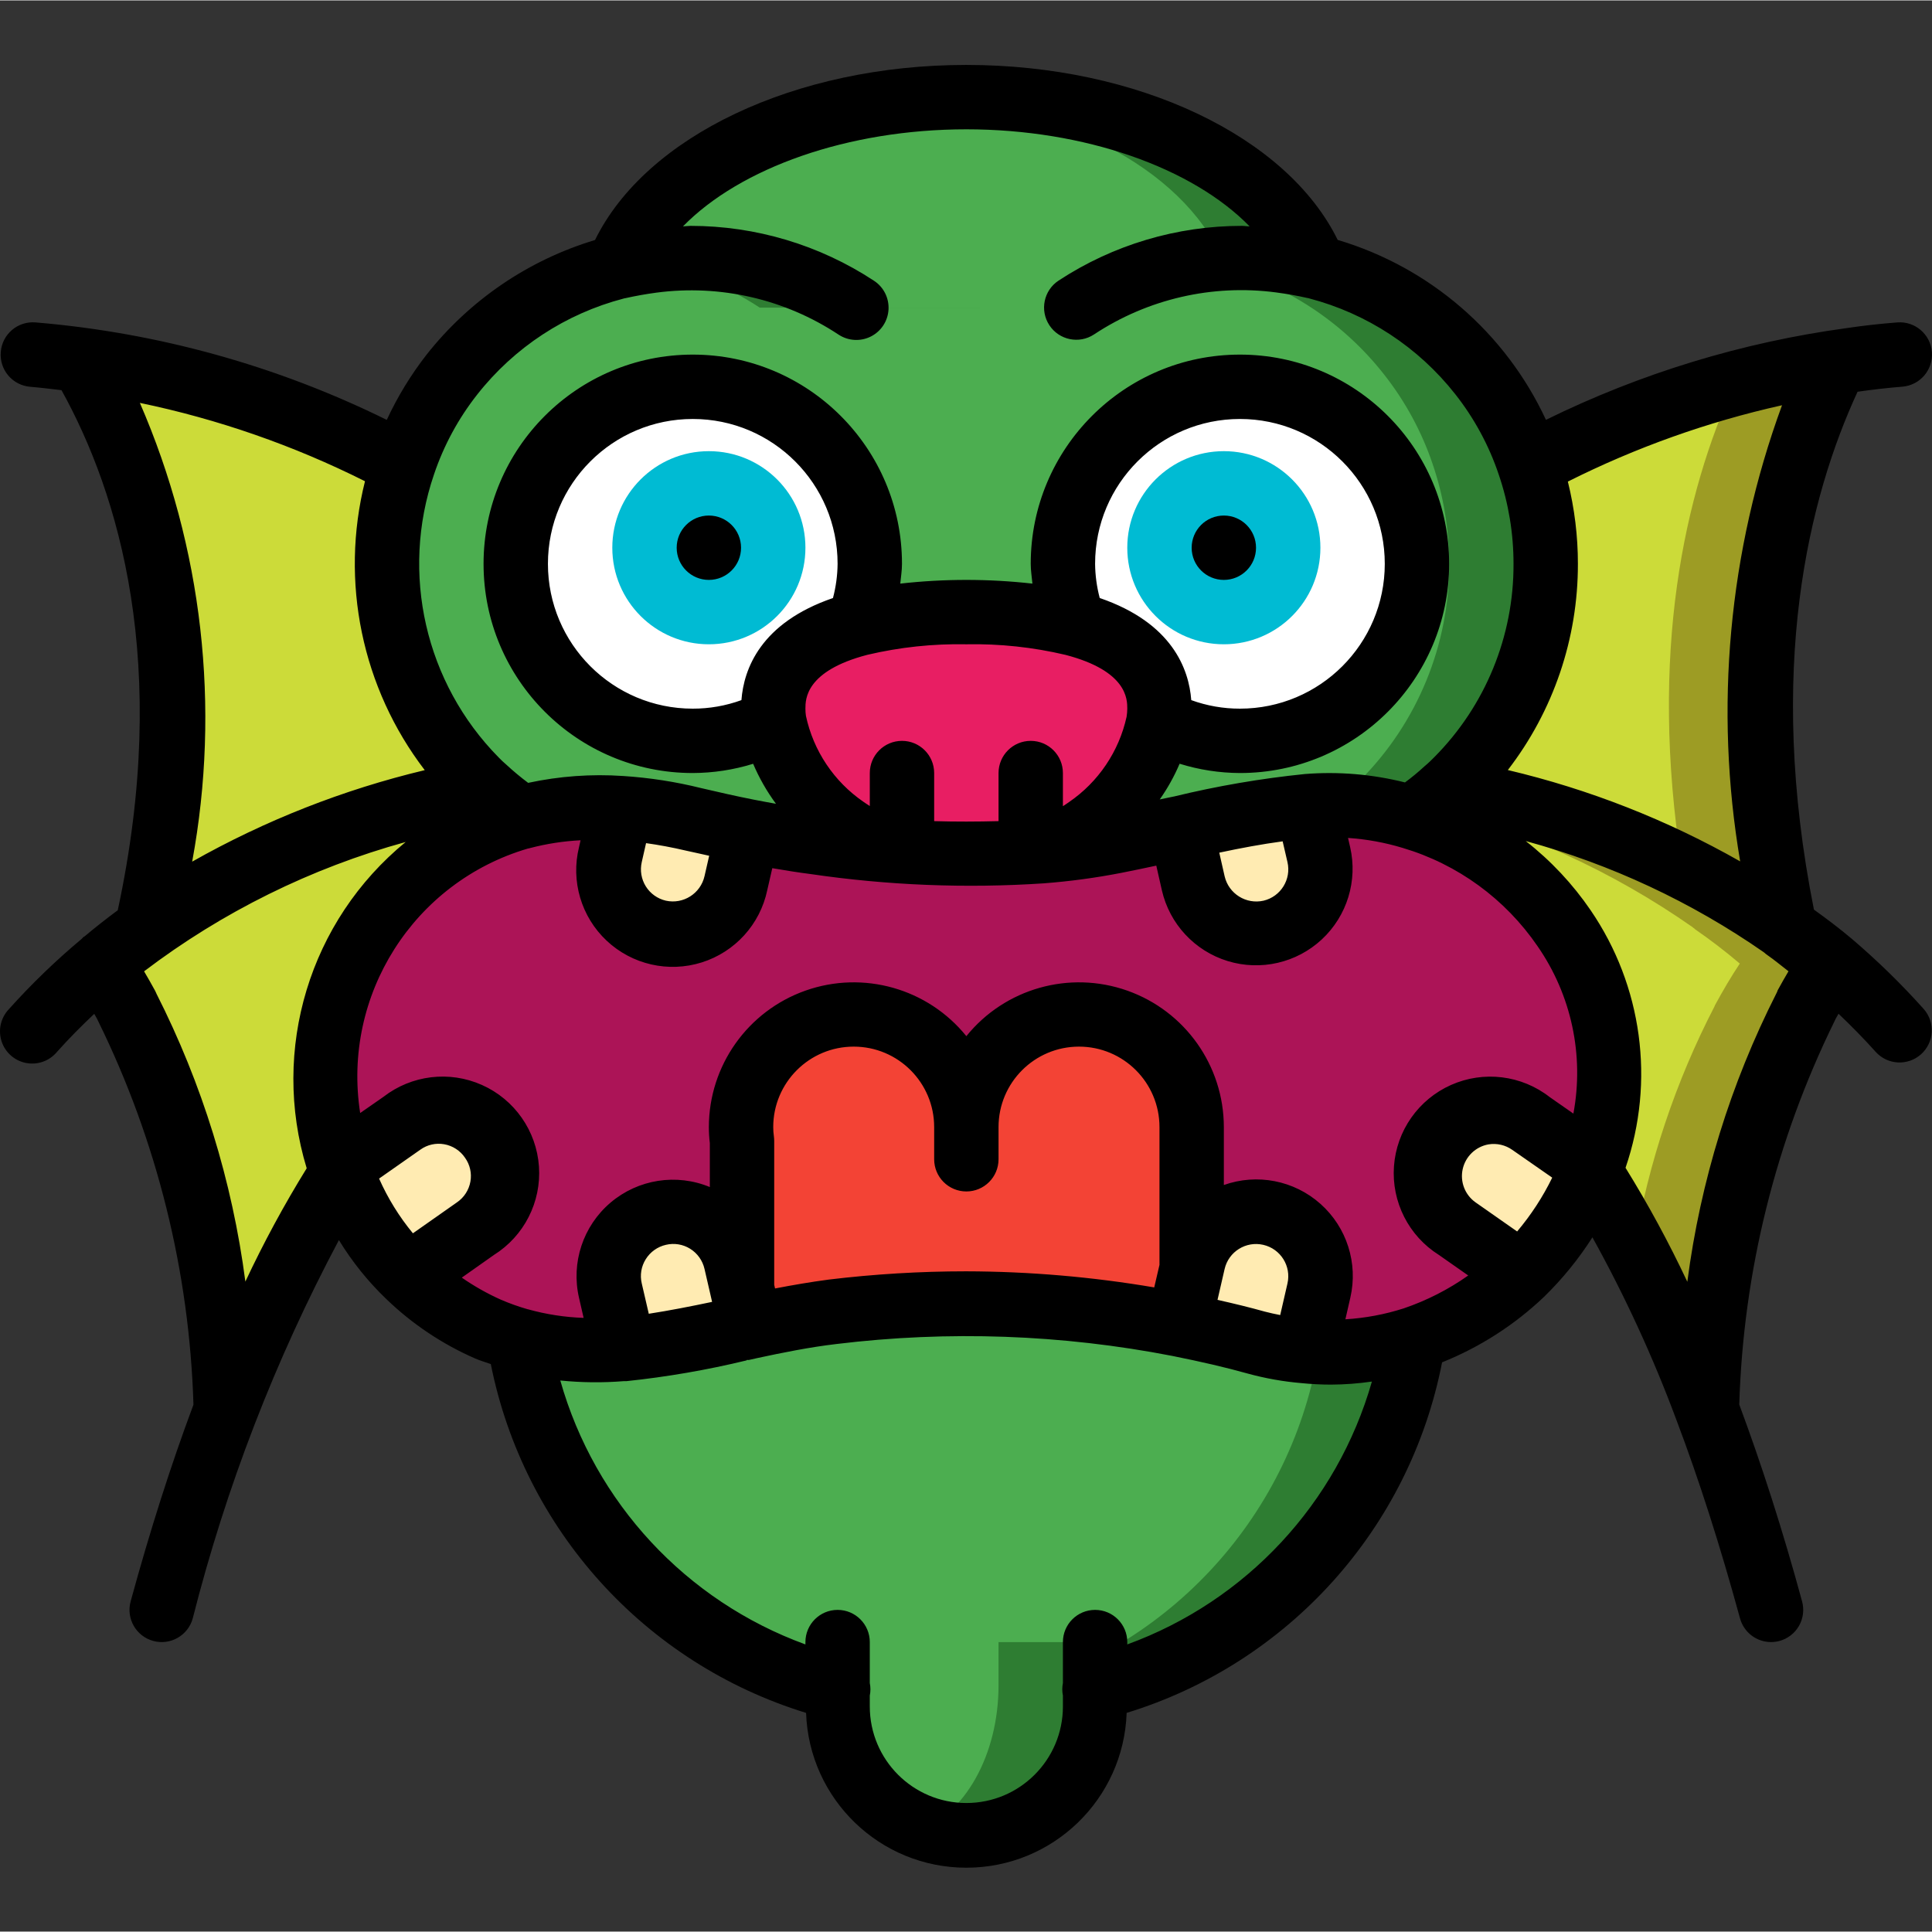 <svg height="512pt" viewBox="0 -17 512.215 512" width="512pt" xmlns="http://www.w3.org/2000/svg"><rect x="0" y="-17" width="512.215" height="512" fill="#333333" stroke="none"/><path d="m128.883 192.277c-1.363.258-2.73.512-4.094.855-30.84 5.746-60.105 17.992-85.848 35.926 16.215-71.766.258-120.918-17.32-150.699 29.867 4.043 58.77 13.406 85.332 27.648-2.887 8.488-4.355 17.398-4.352 26.367-.07 21.48 8.402 42.113 23.551 57.344.855.852 1.793 1.793 2.73 2.559zm0 0" fill="#ccdb39"/><path d="m485.492 238.359c-2.219 3.328-4.438 7.082-6.656 11.176v.086c-12.117 22.527-23.465 56.664-26.367 106.84-5.488-14.727-11.902-29.09-19.199-43.008-3.84-7.34-7.766-13.91-11.605-19.883.168-.512.34-.941.512-1.453 8.059-20.969 5.246-44.566-7.512-63.059-9.68-14.152-23.93-24.547-40.359-29.441 1.363-.938 2.73-1.965 4.094-2.988 1.707-1.363 3.5-2.816 5.121-4.352 32.16 5.543 62.73 18.004 89.598 36.523v.086c.129.02.25.082.344.172v.082c4.164 2.871 8.18 5.945 12.031 9.219zm0 0" fill="#9d9c24"/><path d="m149.961 201.41c-5.035 1.789-26.965 4.266-31.828 7.422-27.254 18.195-38.793 52.492-28.074 83.457l.512 1.535c-12.488 19.879-22.785 41.051-30.719 63.148-3.074-49.41-14.254-85.078-26.285-107.352v-.086c-2.316-3.566-4.852-6.984-7.594-10.238.34-.258.684-.598 1.023-.852 3.785-3.348 7.777-6.453 11.945-9.305v-.082c25.742-17.934 55.008-30.18 85.848-35.926 2.559 2.73 22.699 5.887 25.172 8.277zm0 0" fill="#ccdb39"/><path d="m473.117 228.801c-8.617-6.133-17.723-11.555-27.219-16.215-19.77-9.582-40.758-16.414-62.379-20.309.938-.766 1.875-1.707 2.73-2.559 15.148-15.23 23.621-35.863 23.551-57.344.008-8.969-1.465-17.879-4.352-26.367 17.27-9.199 35.535-16.387 54.441-21.422 8.816-2.379 17.762-4.234 26.797-5.547-15.703 31.746-27.988 80.812-13.57 149.762zm0 0" fill="#9d9c24"/><path d="m461.258 238.359c-2.219 3.328-4.438 7.082-6.656 11.176v.086c-10.383 20.043-17.578 41.574-21.332 63.832-3.84-7.34-7.766-13.91-11.605-19.883.168-.512.34-.941.512-1.453 8.059-20.969 5.246-44.566-7.512-63.059-9.68-14.152-23.93-24.547-40.359-29.441 1.363-.938 2.73-1.965 4.094-2.988 25.262 6.332 49.152 17.234 70.484 32.172v.086c.129.02.25.082.344.172v.082c4.164 2.871 8.18 5.945 12.031 9.219zm0 0" fill="#ccdb39"/><path d="m445.898 212.586c-19.77-9.582-40.758-16.414-62.379-20.309.938-.766 1.875-1.707 2.73-2.559 15.148-15.23 23.621-35.863 23.551-57.344.008-8.969-1.465-17.879-4.352-26.367 17.27-9.199 35.535-16.387 54.441-21.422-13.227 29.102-22.867 71.168-13.992 128zm0 0" fill="#ccdb39"/><path d="m374.73 337.941c-6.988 45.152-40.336 81.73-84.652 92.844h-67.754c-44.234-11.09-77.559-47.539-84.652-92.586l26.113-284.586h.086c9.387-24.234 43.008-42.582 84.055-44.715.168-.086.34 0 .426 0 2.559-.172 5.203-.258 7.852-.258 44.715 0 82.344 19.113 92.328 44.973h.086zm0 0" fill="#2e7d32"/><path d="m350.066 337.941c-6.102 44.445-38.117 80.969-81.379 92.844h-49.633c-43.18-11.84-75.176-48.242-81.383-92.586l25.105-284.586h.078c9.027-24.234 41.352-42.582 80.812-44.715.16-.086.324 0 .406 0 39.461 2.133 71.785 20.48 80.812 44.715h.078zm0 0" fill="#4cae50"/><path d="m409.801 132.375c.07 21.48-8.402 42.113-23.551 57.344-.855.852-1.793 1.793-2.73 2.559-2.875 2.684-5.957 5.137-9.215 7.34l-118.102 8.531-12.801-.938-105.215-7.594h-.086c-3.258-2.203-6.34-4.656-9.219-7.34-.938-.766-1.875-1.707-2.73-2.559-15.148-15.23-23.621-35.863-23.551-57.344-.004-8.969 1.465-17.879 4.352-26.367 2.902-8.617 7.262-16.668 12.887-23.809 10.945-13.965 26.176-23.949 43.348-28.418.172-.086.426-.086.598-.168h.086c2.219-.512 4.352-.941 6.57-1.281.77-.086 1.621-.258 2.477-.34 18.945-2.504 38.156 1.918 54.102 12.457h58.367c15.941-10.539 35.156-14.961 54.102-12.457 3.156.426 6.059.938 9.043 1.621h.086c.172.082.426.082.598.168 17.172 4.469 32.402 14.453 43.348 28.418 5.629 7.141 9.984 15.191 12.887 23.809 2.887 8.488 4.359 17.398 4.352 26.367zm0 0" fill="#2e7d32"/><path d="m384.203 132.375c.07 21.48-8.402 42.113-23.555 57.344-.852.852-1.789 1.793-2.73 2.559-2.875 2.684-5.957 5.137-9.215 7.34l-105.301 7.594-105.215-7.594h-.086c-3.258-2.203-6.34-4.656-9.219-7.34-.938-.766-1.875-1.707-2.73-2.559-15.148-15.23-23.621-35.863-23.551-57.344-.004-8.969 1.465-17.879 4.352-26.367 2.902-8.617 7.262-16.668 12.887-23.809 10.945-13.965 26.176-23.949 43.348-28.418.172-.086.426-.086.598-.168h.086c2.219-.512 4.352-.941 6.57-1.281 11.059 1.832 21.609 5.961 30.977 12.117h58.367c15.945-10.539 35.156-14.961 54.102-12.457.855.082 1.707.254 2.477.34 2.219.34 4.352.77 6.57 1.281h.086c.168.082.426.082.594.168 17.176 4.469 32.406 14.453 43.352 28.418 5.625 7.141 9.984 15.191 12.887 23.809 2.887 8.488 4.355 17.398 4.352 26.367zm0 0" fill="#4cae50"/><path d="m422.176 292.117c-.172.512-.344.941-.512 1.453-4.098 10.211-10.324 19.434-18.262 27.051-8.156 7.824-17.949 13.742-28.672 17.32-13.543 4.273-28.023 4.57-41.73.855-5.629-1.539-11.348-2.902-17.066-4.012-1.109-.34-2.301-.512-3.41-.77-30.25-5.883-61.227-7.004-91.82-3.328-7.254.855-14.508 2.305-21.676 3.84l-2.305.512c-10.305 2.516-20.766 4.34-31.316 5.465-9.309.93-18.707.148-27.734-2.305-2.848-.82-5.641-1.816-8.359-2.988-18.02-7.934-32.016-22.883-38.742-41.387l-.512-1.535c-6.504-18.648-5.039-39.152 4.051-56.688 9.09-17.535 25.004-30.551 43.992-35.984h.086c8.613-2.316 17.559-3.152 26.453-2.477 6.504.418 12.957 1.418 19.285 2.988 4.777 1.109 9.555 2.219 14.336 3.156 5.973 1.195 11.859 2.219 17.832 2.988 19.883 2.934 40.023 3.734 60.074 2.391 6.562-.5 13.086-1.383 19.543-2.648 5.801-1.109 11.52-2.301 17.324-3.582 11.059-2.699 22.293-4.637 33.621-5.805 9.32-.77 18.703.246 27.648 2.988 16.43 4.895 30.68 15.289 40.359 29.441 12.758 18.492 15.57 42.09 7.512 63.059zm0 0" fill="#ac1457"/><path d="m183.668 85.441c-25.922 0-46.934 21.012-46.934 46.934 0 25.918 21.012 46.934 46.934 46.934 7.52.02 14.93-1.797 21.59-5.293l22.527-25.77c1.895-5.078 2.848-10.453 2.816-15.871 0-12.449-4.945-24.387-13.746-33.188s-20.738-13.746-33.188-13.746zm0 0" fill="#fff"/><path d="m328.734 85.441c-12.453-.023-24.406 4.914-33.211 13.723-8.809 8.805-13.746 20.754-13.723 33.211-.031 5.418.926 10.793 2.816 15.871l22.527 25.77c4.066 2.164 8.441 3.688 12.973 4.523h.086c17.484 3.203 35.277-3.746 45.961-17.953 10.684-14.203 12.43-33.227 4.504-49.137-7.926-15.91-24.156-25.98-41.934-26.008zm0 0" fill="#fff"/><path d="m213.535 128.109c0 14.137-11.461 25.598-25.602 25.598-14.137 0-25.598-11.461-25.598-25.598 0-14.141 11.461-25.602 25.598-25.602 14.141 0 25.602 11.461 25.602 25.602zm0 0" fill="#00bbd3"/><path d="m350.066 128.109c0 14.137-11.461 25.598-25.598 25.598-14.141 0-25.602-11.461-25.602-25.598 0-14.141 11.461-25.602 25.602-25.602 14.137 0 25.598 11.461 25.598 25.602zm0 0" fill="#00bbd3"/><path d="m307.402 170.773c-.004 1.086-.09 2.172-.258 3.242-2.293 11.453-8.93 21.574-18.516 28.246l-.258.258c-2.051 1.5-4.289 2.734-6.656 3.668-3.965 1.547-8.199 2.301-12.457 2.219h-3.754l-18.605-.086h-4.352c-4.051-.051-8.062-.801-11.859-2.219-2.422-.961-4.715-2.223-6.828-3.754l-.086-.086c-9.586-6.672-16.223-16.793-18.516-28.246-.168-1.07-.254-2.156-.258-3.242 0-11.859 9.047-18.941 22.785-22.527 9.309-2.207 18.852-3.238 28.418-3.07 9.562-.168 19.109.863 28.414 3.07 13.738 3.586 22.785 10.668 22.785 22.527zm0 0" fill="#e81e63"/><path d="m315.934 281.707v53.078c-1.109-.34-2.301-.512-3.41-.77-30.25-5.883-61.227-7.004-91.82-3.328-7.254.855-14.508 2.305-21.676 3.84l-2.305.512v-49.66c-.168-1.219-.254-2.445-.254-3.672 0-16.496 13.371-29.867 29.867-29.867 16.492 0 29.867 13.371 29.867 29.867 0-16.496 13.371-29.867 29.863-29.867 16.496 0 29.867 13.371 29.867 29.867zm0 0" fill="#f34335"/><path d="m290.336 418.242v17.066c0 18.852-15.281 34.133-34.133 34.133-2.883.027-5.754-.348-8.535-1.109-5.891-1.543-11.277-4.602-15.617-8.875-6.379-6.422-9.965-15.098-9.984-24.148v-17.066zm0 0" fill="#2e7d32"/><path d="m264.734 409.707v19.977c0 18.578-9.027 34.254-21.332 38.648-5.273-2.094-9.801-5.711-13.016-10.387-5.57-8.359-8.473-18.215-8.32-28.262v-19.977zm0 0" fill="#4cae50"/><g fill="#ffebb2"><path d="m198.262 203.285-3.16 13.824c-1.355 5.945-5.781 10.715-11.605 12.512-5.828 1.797-12.172.352-16.641-3.797-4.473-4.148-6.391-10.363-5.031-16.309l2.816-12.375c6.504.418 12.957 1.418 19.285 2.988 4.777 1.109 9.555 2.219 14.336 3.156zm0 0"/><path d="m336.84 229.996c-9.207 2.066-18.355-3.691-20.477-12.887l-3.328-14.676c11.059-2.699 22.293-4.637 33.621-5.805l2.984 12.887c1.023 4.414.246 9.051-2.152 12.895-2.402 3.84-6.23 6.57-10.648 7.586zm0 0"/><path d="m126.066 308.672-17.746 12.461c-7.961-7.598-14.039-16.949-17.75-27.309l-.512-1.535 16.469-11.52c7.691-4.695 17.703-2.605 22.871 4.777 5.168 7.379 3.711 17.504-3.332 23.125zm0 0"/><path d="m422.176 292.117c-.172.512-.344.941-.512 1.453-4.098 10.211-10.324 19.434-18.262 27.051l-17.066-11.949c-5.422-3.309-8.559-9.359-8.137-15.699.422-6.336 4.328-11.918 10.145-14.48 5.812-2.566 12.566-1.688 17.531 2.277zm0 0"/><path d="m349.641 325.059-3.668 16.043c-4.387-.363-8.73-1.133-12.973-2.305-6.738-1.879-13.652-3.414-20.477-4.781l3.41-14.762.43-1.875c2.121-9.191 11.289-14.922 20.477-12.801 9.191 2.121 14.922 11.289 12.801 20.48zm0 0"/><path d="m200.734 334.188c-.598.086-1.109.258-1.707.34l-2.305.512c-9.75 2.375-19.641 4.145-29.609 5.293l-3.5-15.273c-1.02-4.414-.246-9.055 2.156-12.895 2.402-3.844 6.23-6.57 10.645-7.586 8.992-2.145 18.039 3.328 20.309 12.285.098.156.156.332.172.516l.426 1.875zm0 0"/></g><path d="m.203 76.207c-.195 2.266.523 4.516 1.992 6.246 1.473 1.734 3.574 2.809 5.84 2.988 2.766.23 5.512.57 8.27.895 15.18 27.41 28.938 72.637 14.914 137.883-2.984 2.211-5.973 4.555-8.863 6.988-.062 0-.121 0-.18.078-.207.137-.316.355-.504.512-6.871 5.742-13.324 11.969-19.305 18.637-2.156 2.254-2.91 5.508-1.969 8.48.945 2.977 3.438 5.199 6.5 5.797 3.066.594 6.211-.527 8.203-2.93 3.191-3.582 6.512-6.902 9.883-10.094.246.434.484.852.723 1.27.113.242.223.48.344.711 15.566 31.688 24.172 66.34 25.238 101.633-5.973 15.988-11.523 33.379-16.656 52.164-1.238 4.547 1.445 9.238 5.992 10.477 4.547 1.242 9.238-1.441 10.477-5.988 8.848-34.863 21.859-68.531 38.75-100.285 3.488 5.715 7.695 10.957 12.527 15.59 6.859 6.629 14.848 11.977 23.586 15.797 1.453.621 2.758.98 4.156 1.484 8.75 43.844 40.848 79.352 83.586 92.477.793 22.895 19.586 41.047 42.496 41.047s41.699-18.152 42.496-41.047c42.898-13.16 75.051-48.895 83.625-92.938 10.023-4.02 19.191-9.906 27.016-17.348 4.875-4.75 9.188-10.047 12.844-15.789 8.641 15.586 16.098 31.801 22.305 48.504 5.977 15.789 11.617 33.441 16.82 52.496 1.008 3.715 4.379 6.297 8.227 6.301.762-.004 1.523-.105 2.262-.301 2.184-.598 4.039-2.039 5.16-4.004 1.117-1.969 1.41-4.301.812-6.484-5.121-18.848-10.762-36.359-16.656-52.188 1.07-35.277 9.68-69.922 25.242-101.598.109-.223.219-.453.324-.684.254-.469.492-.852.75-1.324 3.414 3.254 6.723 6.605 9.883 10.141 3.152 3.457 8.508 3.727 11.996.605 3.488-3.121 3.809-8.473.719-11.992-5.914-6.609-12.266-12.812-19.016-18.566-3.309-2.801-6.707-5.352-10.102-7.793-12.73-64-1.312-109.402 11.57-137.301 3.867-.547 7.852-1.023 11.852-1.34 4.707-.367 8.223-4.48 7.855-9.184-.367-4.707-4.48-8.223-9.184-7.855-4.531.359-9.07.852-13.355 1.5-27.73 3.766-54.672 11.98-79.785 24.328-10.715-23.078-30.82-40.449-55.211-47.699-13.5-27.504-53.055-46.395-98.449-46.395-45.398 0-84.949 18.898-98.449 46.418-17.645 5.312-33.23 15.918-44.648 30.379-4.168 5.348-7.715 11.152-10.562 17.309-29.145-14.371-60.727-23.133-93.109-25.84-2.266-.195-4.512.523-6.246 1.996-1.734 1.469-2.809 3.57-2.984 5.836zm36.879 13.5c20.711 4.305 40.773 11.289 59.684 20.77-6.664 26.613-.832 54.812 15.844 76.598-21.586 5.16-42.344 13.328-61.66 24.258 7.574-41.02 2.746-83.363-13.867-121.625zm4.359 156.586v-.059c-.102-.238-.211-.477-.332-.699-.98-1.801-1.945-3.48-2.91-5.121 20.727-15.742 44.27-27.383 69.359-34.293-25.477 20.848-35.844 55.016-26.246 86.508-5.992 9.695-11.418 19.723-16.258 30.039-3.477-26.625-11.461-52.465-23.613-76.406zm68.031 63.574c-3.637-4.406-6.652-9.285-8.969-14.508l10.965-7.68c1.82-1.305 4.09-1.816 6.297-1.422 2.254.395 4.25 1.691 5.531 3.59 1.301 1.824 1.816 4.094 1.422 6.297-.395 2.238-1.672 4.223-3.547 5.504zm12.984 11.734 8.465-5.973c8.02-5.016 12.621-14.043 11.969-23.477-.656-9.438-6.457-17.742-15.094-21.602-8.633-3.859-18.691-2.645-26.16 3.16l-6.145 4.27c-4.852-31.219 14.168-61.207 44.477-70.121.164 0 .332-.066.504-.109 4.398-1.156 8.906-1.855 13.449-2.082l-.41 1.824c-2.219 8.98.582 18.461 7.324 24.797 6.742 6.332 16.375 8.539 25.203 5.766 8.824-2.773 15.469-10.09 17.375-19.145l1.34-5.844c3.543.613 6.938 1.152 10.105 1.551 20.477 3.012 41.215 3.84 61.863 2.469 6.91-.527 13.781-1.457 20.586-2.781 3.098-.59 6.176-1.273 9.25-1.914l1.484 6.547c2.043 8.914 8.691 16.062 17.434 18.75 8.746 2.684 18.258.5 24.957-5.727 6.699-6.23 9.566-15.559 7.52-24.477l-.562-2.434c4.922.328 9.789 1.215 14.508 2.648 14.555 4.32 27.176 13.523 35.746 26.059 8.965 12.93 12.387 28.91 9.496 44.375l-6.281-4.379c-7.453-5.82-17.512-7.055-26.152-3.215-8.645 3.844-14.465 12.137-15.137 21.57-.672 9.434 3.91 18.469 11.918 23.5l7.773 5.445c-5.258 3.715-11.023 6.652-17.117 8.723-5.012 1.605-10.203 2.578-15.453 2.891l1.312-5.734c2.102-9.113-.934-18.648-7.918-24.867-6.984-6.223-16.809-8.137-25.617-5v-15.359c-.012-16.266-10.273-30.762-25.613-36.18-15.34-5.418-32.43-.578-42.652 12.074-10.227-12.652-27.316-17.492-42.656-12.074-15.336 5.418-25.598 19.914-25.613 36.18 0 1.426.086 2.852.258 4.266v11.633c-8.852-3.668-19.012-2.074-26.316 4.121-7.305 6.199-10.531 15.961-8.355 25.293l1.211 5.273c-4.988-.168-9.938-.934-14.746-2.277h-.051c-2.445-.699-4.84-1.555-7.176-2.562-3.605-1.617-7.051-3.566-10.301-5.816zm61.211-150.828c-21.207 0-38.398-17.191-38.398-38.398s17.191-38.402 38.398-38.402 38.398 17.195 38.398 38.402c-.031 3.062-.445 6.109-1.227 9.07-19.219 6.586-23.645 18.832-24.27 27.066-4.137 1.504-8.504 2.27-12.902 2.262zm106.668-38.398c0-21.207 17.191-38.402 38.398-38.402s38.402 17.195 38.402 38.402-17.195 38.398-38.402 38.398c-4.398.008-8.766-.758-12.902-2.262-.621-8.234-5.051-20.48-24.27-27.074-.781-2.961-1.195-6.004-1.227-9.062zm49.723 73.574 1.273 5.496c1.066 4.574-1.766 9.148-6.332 10.238-4.625 1.047-9.227-1.828-10.316-6.441l-1.426-6.289c5.742-1.23 11.281-2.254 16.801-3.004zm-57.59-49.441c16.398 4.273 16.398 11.793 16.398 14.266-.008.719-.066 1.434-.18 2.145-2.023 9.195-7.473 17.277-15.238 22.602-.52.395-1.102.734-1.648 1.109v-8.789c0-4.711-3.82-8.531-8.531-8.531-4.715 0-8.535 3.82-8.535 8.531v12.75c-5.676.145-11.355.172-17.066 0v-12.75c0-4.711-3.82-8.531-8.531-8.531-4.715 0-8.535 3.82-8.535 8.531v8.746c-.562-.383-1.137-.715-1.707-1.133-7.797-5.363-13.246-13.512-15.223-22.766-.094-.633-.141-1.273-.137-1.914 0-2.473 0-9.992 16.426-14.277 8.598-2.023 17.41-2.961 26.242-2.789 8.836-.172 17.66.77 26.266 2.801zm-112.316 54.902 1.133-4.984c3.336.469 6.828 1.102 10.711 2.016 2.012.469 4.012.852 6.023 1.332l-1.238 5.41c-1.051 4.605-5.621 7.508-10.238 6.5-2.207-.508-4.121-1.871-5.324-3.793-1.199-1.922-1.586-4.238-1.074-6.445zm248.184-79.035c0-7.348-.895-14.672-2.664-21.805 18.027-9.051 37.098-15.848 56.781-20.238-14.176 38.652-18 80.344-11.094 120.934-19.273-10.965-40.02-19.121-61.602-24.219 12.082-15.66 18.613-34.895 18.578-54.672zm-16.113 177.008-11.031-7.723c-2.805-1.988-4.145-5.461-3.398-8.816.746-3.352 3.43-5.934 6.812-6.547 2.23-.371 4.52.156 6.363 1.469l10.559 7.348c-2.5 5.125-5.625 9.914-9.305 14.27zm-230.219 21.816-1.859-8.035c-.527-2.207-.145-4.527 1.066-6.445 1.203-1.926 3.125-3.293 5.34-3.797 2.203-.527 4.527-.148 6.445 1.059 1.918 1.203 3.281 3.121 3.785 5.332l1.633 7.086.375 1.652c-5.711 1.203-11.289 2.297-16.785 3.148zm33.484-6.672-.23-1.008v-38.141c-.004-.418-.031-.836-.086-1.246-.117-.805-.172-1.613-.172-2.426 0-11.781 9.555-21.332 21.336-21.332s21.332 9.551 21.332 21.332v8.535c0 4.711 3.82 8.531 8.535 8.531 4.711 0 8.531-3.82 8.531-8.531v-8.535c0-11.781 9.551-21.332 21.332-21.332 11.785 0 21.336 9.551 21.336 21.332v36.531l-1.391 5.973c-16.48-2.801-33.164-4.227-49.879-4.266-12.172.004-24.336.734-36.418 2.191-4.824.641-9.594 1.461-14.227 2.355zm119.184-5.195c1.062-4.602 5.656-7.469 10.254-6.406 4.602 1.062 7.469 5.652 6.406 10.254l-1.922 8.363c-1.375-.281-2.746-.555-4.105-.922-3.84-1.074-7.961-2.09-12.516-3.105zm-25.805 99.531v-.621c0-4.715-3.82-8.535-8.531-8.535-4.715 0-8.535 3.82-8.535 8.535v10.863c-.223 1.09-.223 2.219 0 3.309v2.895c0 14.137-11.461 25.598-25.598 25.598-14.141 0-25.602-11.461-25.602-25.598v-2.895c.223-1.09.223-2.219 0-3.309v-10.863c0-4.715-3.82-8.535-8.535-8.535-4.711 0-8.531 3.82-8.531 8.535v.621c-31.645-11.531-55.82-37.566-64.988-69.973 5.598.566 11.242.625 16.852.172h.699c10.73-1.125 21.371-2.965 31.855-5.504v-.113h.605l2.277-.512c6.699-1.441 13.859-2.883 20.898-3.711 29.676-3.613 59.734-2.547 89.082 3.156 7.859 1.578 14.164 3.047 19.898 4.652 4.699 1.293 9.504 2.148 14.363 2.559 2.559.258 5.18.395 7.781.395 3.637-.016 7.266-.289 10.863-.812-9.211 32.277-33.324 58.188-64.855 69.691zm172.109-172.637c-12.164 23.969-20.156 49.836-23.629 76.492-4.879-10.379-10.348-20.465-16.383-30.215 7.871-22.941 4.445-48.25-9.242-68.27-4.758-6.973-10.566-13.168-17.219-18.363 22.578 6.156 43.934 16.133 63.145 29.5.301.277.621.531.957.762 1.867 1.285 3.703 2.84 5.562 4.266-.957 1.621-1.902 3.27-2.867 5.043-.059.281-.211.539-.324.785zm-344.422-158.773c9.812-12.469 23.43-21.395 38.785-25.41l.305-.086h.094c2.758-.613 5.422-1.094 8.262-1.477 16.93-2.246 34.102 1.707 48.34 11.137 2.555 1.676 5.805 1.863 8.535.492 2.727-1.371 4.516-4.094 4.691-7.141.176-3.051-1.285-5.961-3.84-7.637-14.449-9.5-31.363-14.559-48.656-14.559-.629 0-1.355.121-1.996.137 15.137-15.496 43.691-25.734 75.129-25.734 31.434 0 59.988 10.238 75.094 25.734-.652 0-1.367-.137-2-.137-17.281-.012-34.188 5.027-48.637 14.508-3.945 2.59-5.043 7.891-2.449 11.836 2.59 3.945 7.891 5.039 11.832 2.449 14.227-9.414 31.371-13.375 48.285-11.145 2.898.391 5.562.852 8.316 1.484h.098l.305.086c15.352 4.016 28.969 12.938 38.777 25.41 5.043 6.395 8.945 13.613 11.535 21.336 2.594 7.609 3.914 15.594 3.91 23.637.082 19.223-7.492 37.684-21.055 51.309-.656.66-1.363 1.383-2.559 2.383-1.641 1.516-3.363 2.941-5.164 4.266-8.668-2.18-17.633-2.934-26.547-2.227-11.711 1.191-23.324 3.188-34.762 5.973h-.043c-1.23.273-2.434.496-3.664.762 2.086-2.961 3.852-6.133 5.266-9.465 5.18 1.613 10.57 2.441 15.992 2.465 30.633 0 55.469-24.832 55.469-55.465s-24.836-55.469-55.469-55.469-55.465 24.836-55.465 55.469c0 1.793.289 3.496.449 5.246-11.641-1.309-23.395-1.309-35.035 0 .16-1.707.453-3.414.453-5.246 0-30.633-24.836-55.469-55.469-55.469-30.633 0-55.465 24.836-55.465 55.469s24.832 55.465 55.465 55.465c5.43-.02 10.824-.844 16.008-2.449 1.598 3.758 3.625 7.316 6.051 10.602-1.91-.352-3.781-.668-5.836-1.086-4.668-.914-9.387-1.996-13.988-3.07-6.789-1.688-13.719-2.762-20.699-3.211-8.438-.574-16.91.039-25.176 1.82-2-1.496-3.918-3.094-5.75-4.789-.723-.617-1.414-1.27-2.074-1.953-19.457-19.734-26.098-48.766-17.152-74.992 2.586-7.695 6.477-14.887 11.504-21.258zm0 0"/><path d="m196.469 128.109c0 4.711-3.82 8.531-8.535 8.531-4.711 0-8.531-3.82-8.531-8.531 0-4.715 3.82-8.535 8.531-8.535 4.715 0 8.535 3.82 8.535 8.535zm0 0"/><path d="m333 128.109c0 4.711-3.82 8.531-8.531 8.531-4.715 0-8.535-3.82-8.535-8.531 0-4.715 3.82-8.535 8.535-8.535 4.711 0 8.531 3.82 8.531 8.535zm0 0"/></svg>
